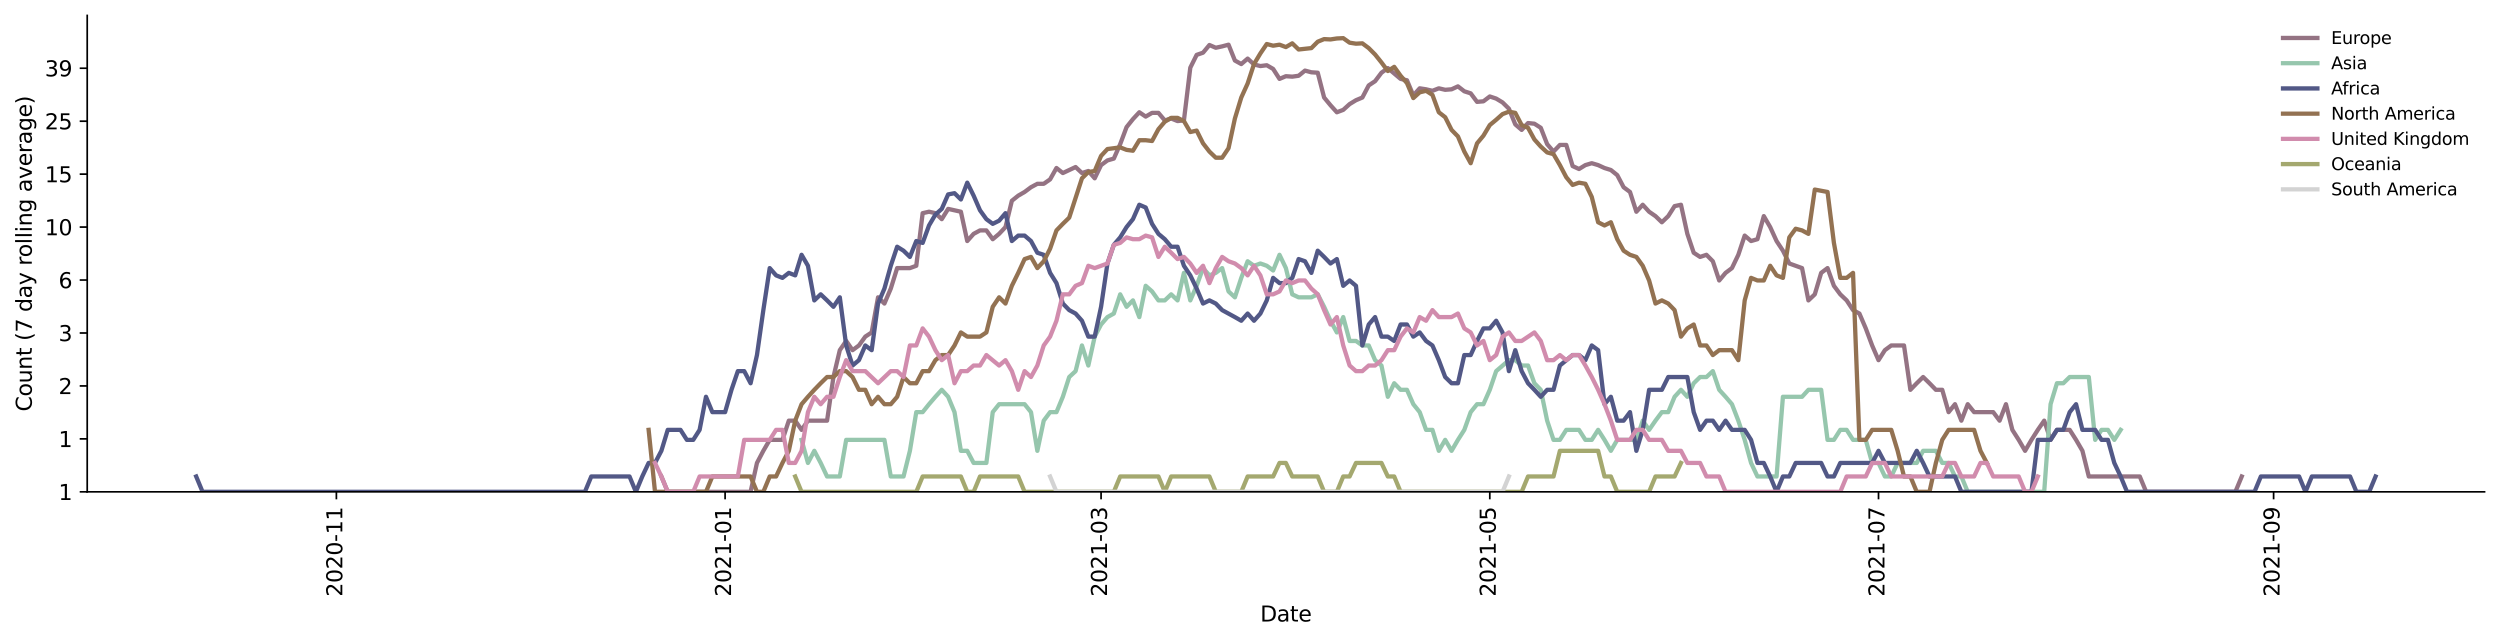 <?xml version="1.0" encoding="utf-8" standalone="no"?>
<!DOCTYPE svg PUBLIC "-//W3C//DTD SVG 1.1//EN"
  "http://www.w3.org/Graphics/SVG/1.1/DTD/svg11.dtd">
<svg height="298.621pt" version="1.1" viewBox="0 0 1163.803 298.621" width="1163.803pt" xmlns="http://www.w3.org/2000/svg" xmlns:xlink="http://www.w3.org/1999/xlink">
 <defs>
  <style type="text/css">*{stroke-linecap:butt;stroke-linejoin:round;}</style>
 </defs>
 <g id="figure_1">
  <g id="patch_1">
   <path d="M 0 298.621 
L 1163.803 298.621 
L 1163.803 0 
L 0 0 
z
" style="fill:#ffffff;"/>
  </g>
  <g id="axes_1">
   <g id="patch_2">
    <path d="M 40.603 228.96 
L 1156.603 228.96 
L 1156.603 7.2 
L 40.603 7.2 
z
" style="fill:#ffffff;"/>
   </g>
   <g id="matplotlib.axis_1">
    <g id="xtick_1">
     <g id="line2d_1">
      <defs>
       <path d="M 0 0 
L 0 3.5 
" id="mbc42103d19" style="stroke:#000000;stroke-width:0.8;"/>
      </defs>
      <g>
       <use style="stroke:#000000;stroke-width:0.8;" x="156.594" xlink:href="#mbc42103d19" y="228.96"/>
      </g>
     </g>
     <g id="text_1">
      <!-- 2020-11 -->
      <g transform="translate(159.353 277.743)rotate(-90)scale(0.1 -0.1)">
       <defs>
        <path d="M 1228 531 
L 3431 531 
L 3431 0 
L 469 0 
L 469 531 
Q 828 903 1448 1529 
Q 2069 2156 2228 2338 
Q 2531 2678 2651 2914 
Q 2772 3150 2772 3378 
Q 2772 3750 2511 3984 
Q 2250 4219 1831 4219 
Q 1534 4219 1204 4116 
Q 875 4013 500 3803 
L 500 4441 
Q 881 4594 1212 4672 
Q 1544 4750 1819 4750 
Q 2544 4750 2975 4387 
Q 3406 4025 3406 3419 
Q 3406 3131 3298 2873 
Q 3191 2616 2906 2266 
Q 2828 2175 2409 1742 
Q 1991 1309 1228 531 
z
" id="DejaVuSans-32" transform="scale(0.016)"/>
        <path d="M 2034 4250 
Q 1547 4250 1301 3770 
Q 1056 3291 1056 2328 
Q 1056 1369 1301 889 
Q 1547 409 2034 409 
Q 2525 409 2770 889 
Q 3016 1369 3016 2328 
Q 3016 3291 2770 3770 
Q 2525 4250 2034 4250 
z
M 2034 4750 
Q 2819 4750 3233 4129 
Q 3647 3509 3647 2328 
Q 3647 1150 3233 529 
Q 2819 -91 2034 -91 
Q 1250 -91 836 529 
Q 422 1150 422 2328 
Q 422 3509 836 4129 
Q 1250 4750 2034 4750 
z
" id="DejaVuSans-30" transform="scale(0.016)"/>
        <path d="M 313 2009 
L 1997 2009 
L 1997 1497 
L 313 1497 
L 313 2009 
z
" id="DejaVuSans-2d" transform="scale(0.016)"/>
        <path d="M 794 531 
L 1825 531 
L 1825 4091 
L 703 3866 
L 703 4441 
L 1819 4666 
L 2450 4666 
L 2450 531 
L 3481 531 
L 3481 0 
L 794 0 
L 794 531 
z
" id="DejaVuSans-31" transform="scale(0.016)"/>
       </defs>
       <use xlink:href="#DejaVuSans-32"/>
       <use x="63.623" xlink:href="#DejaVuSans-30"/>
       <use x="127.246" xlink:href="#DejaVuSans-32"/>
       <use x="190.869" xlink:href="#DejaVuSans-30"/>
       <use x="254.492" xlink:href="#DejaVuSans-2d"/>
       <use x="290.576" xlink:href="#DejaVuSans-31"/>
       <use x="354.199" xlink:href="#DejaVuSans-31"/>
      </g>
     </g>
    </g>
    <g id="xtick_2">
     <g id="line2d_2">
      <g>
       <use style="stroke:#000000;stroke-width:0.8;" x="337.55" xlink:href="#mbc42103d19" y="228.96"/>
      </g>
     </g>
     <g id="text_2">
      <!-- 2021-01 -->
      <g transform="translate(340.31 277.743)rotate(-90)scale(0.1 -0.1)">
       <use xlink:href="#DejaVuSans-32"/>
       <use x="63.623" xlink:href="#DejaVuSans-30"/>
       <use x="127.246" xlink:href="#DejaVuSans-32"/>
       <use x="190.869" xlink:href="#DejaVuSans-31"/>
       <use x="254.492" xlink:href="#DejaVuSans-2d"/>
       <use x="290.576" xlink:href="#DejaVuSans-30"/>
       <use x="354.199" xlink:href="#DejaVuSans-31"/>
      </g>
     </g>
    </g>
    <g id="xtick_3">
     <g id="line2d_3">
      <g>
       <use style="stroke:#000000;stroke-width:0.8;" x="512.574" xlink:href="#mbc42103d19" y="228.96"/>
      </g>
     </g>
     <g id="text_3">
      <!-- 2021-03 -->
      <g transform="translate(515.334 277.743)rotate(-90)scale(0.1 -0.1)">
       <defs>
        <path d="M 2597 2516 
Q 3050 2419 3304 2112 
Q 3559 1806 3559 1356 
Q 3559 666 3084 287 
Q 2609 -91 1734 -91 
Q 1441 -91 1130 -33 
Q 819 25 488 141 
L 488 750 
Q 750 597 1062 519 
Q 1375 441 1716 441 
Q 2309 441 2620 675 
Q 2931 909 2931 1356 
Q 2931 1769 2642 2001 
Q 2353 2234 1838 2234 
L 1294 2234 
L 1294 2753 
L 1863 2753 
Q 2328 2753 2575 2939 
Q 2822 3125 2822 3475 
Q 2822 3834 2567 4026 
Q 2313 4219 1838 4219 
Q 1578 4219 1281 4162 
Q 984 4106 628 3988 
L 628 4550 
Q 988 4650 1302 4700 
Q 1616 4750 1894 4750 
Q 2613 4750 3031 4423 
Q 3450 4097 3450 3541 
Q 3450 3153 3228 2886 
Q 3006 2619 2597 2516 
z
" id="DejaVuSans-33" transform="scale(0.016)"/>
       </defs>
       <use xlink:href="#DejaVuSans-32"/>
       <use x="63.623" xlink:href="#DejaVuSans-30"/>
       <use x="127.246" xlink:href="#DejaVuSans-32"/>
       <use x="190.869" xlink:href="#DejaVuSans-31"/>
       <use x="254.492" xlink:href="#DejaVuSans-2d"/>
       <use x="290.576" xlink:href="#DejaVuSans-30"/>
       <use x="354.199" xlink:href="#DejaVuSans-33"/>
      </g>
     </g>
    </g>
    <g id="xtick_4">
     <g id="line2d_4">
      <g>
       <use style="stroke:#000000;stroke-width:0.8;" x="693.531" xlink:href="#mbc42103d19" y="228.96"/>
      </g>
     </g>
     <g id="text_4">
      <!-- 2021-05 -->
      <g transform="translate(696.291 277.743)rotate(-90)scale(0.1 -0.1)">
       <defs>
        <path d="M 691 4666 
L 3169 4666 
L 3169 4134 
L 1269 4134 
L 1269 2991 
Q 1406 3038 1543 3061 
Q 1681 3084 1819 3084 
Q 2600 3084 3056 2656 
Q 3513 2228 3513 1497 
Q 3513 744 3044 326 
Q 2575 -91 1722 -91 
Q 1428 -91 1123 -41 
Q 819 9 494 109 
L 494 744 
Q 775 591 1075 516 
Q 1375 441 1709 441 
Q 2250 441 2565 725 
Q 2881 1009 2881 1497 
Q 2881 1984 2565 2268 
Q 2250 2553 1709 2553 
Q 1456 2553 1204 2497 
Q 953 2441 691 2322 
L 691 4666 
z
" id="DejaVuSans-35" transform="scale(0.016)"/>
       </defs>
       <use xlink:href="#DejaVuSans-32"/>
       <use x="63.623" xlink:href="#DejaVuSans-30"/>
       <use x="127.246" xlink:href="#DejaVuSans-32"/>
       <use x="190.869" xlink:href="#DejaVuSans-31"/>
       <use x="254.492" xlink:href="#DejaVuSans-2d"/>
       <use x="290.576" xlink:href="#DejaVuSans-30"/>
       <use x="354.199" xlink:href="#DejaVuSans-35"/>
      </g>
     </g>
    </g>
    <g id="xtick_5">
     <g id="line2d_5">
      <g>
       <use style="stroke:#000000;stroke-width:0.8;" x="874.488" xlink:href="#mbc42103d19" y="228.96"/>
      </g>
     </g>
     <g id="text_5">
      <!-- 2021-07 -->
      <g transform="translate(877.248 277.743)rotate(-90)scale(0.1 -0.1)">
       <defs>
        <path d="M 525 4666 
L 3525 4666 
L 3525 4397 
L 1831 0 
L 1172 0 
L 2766 4134 
L 525 4134 
L 525 4666 
z
" id="DejaVuSans-37" transform="scale(0.016)"/>
       </defs>
       <use xlink:href="#DejaVuSans-32"/>
       <use x="63.623" xlink:href="#DejaVuSans-30"/>
       <use x="127.246" xlink:href="#DejaVuSans-32"/>
       <use x="190.869" xlink:href="#DejaVuSans-31"/>
       <use x="254.492" xlink:href="#DejaVuSans-2d"/>
       <use x="290.576" xlink:href="#DejaVuSans-30"/>
       <use x="354.199" xlink:href="#DejaVuSans-37"/>
      </g>
     </g>
    </g>
    <g id="xtick_6">
     <g id="line2d_6">
      <g>
       <use style="stroke:#000000;stroke-width:0.8;" x="1058.412" xlink:href="#mbc42103d19" y="228.96"/>
      </g>
     </g>
     <g id="text_6">
      <!-- 2021-09 -->
      <g transform="translate(1061.171 277.743)rotate(-90)scale(0.1 -0.1)">
       <defs>
        <path d="M 703 97 
L 703 672 
Q 941 559 1184 500 
Q 1428 441 1663 441 
Q 2288 441 2617 861 
Q 2947 1281 2994 2138 
Q 2813 1869 2534 1725 
Q 2256 1581 1919 1581 
Q 1219 1581 811 2004 
Q 403 2428 403 3163 
Q 403 3881 828 4315 
Q 1253 4750 1959 4750 
Q 2769 4750 3195 4129 
Q 3622 3509 3622 2328 
Q 3622 1225 3098 567 
Q 2575 -91 1691 -91 
Q 1453 -91 1209 -44 
Q 966 3 703 97 
z
M 1959 2075 
Q 2384 2075 2632 2365 
Q 2881 2656 2881 3163 
Q 2881 3666 2632 3958 
Q 2384 4250 1959 4250 
Q 1534 4250 1286 3958 
Q 1038 3666 1038 3163 
Q 1038 2656 1286 2365 
Q 1534 2075 1959 2075 
z
" id="DejaVuSans-39" transform="scale(0.016)"/>
       </defs>
       <use xlink:href="#DejaVuSans-32"/>
       <use x="63.623" xlink:href="#DejaVuSans-30"/>
       <use x="127.246" xlink:href="#DejaVuSans-32"/>
       <use x="190.869" xlink:href="#DejaVuSans-31"/>
       <use x="254.492" xlink:href="#DejaVuSans-2d"/>
       <use x="290.576" xlink:href="#DejaVuSans-30"/>
       <use x="354.199" xlink:href="#DejaVuSans-39"/>
      </g>
     </g>
    </g>
    <g id="text_7">
     <!-- Date -->
     <g transform="translate(586.652 289.341)scale(0.1 -0.1)">
      <defs>
       <path d="M 1259 4147 
L 1259 519 
L 2022 519 
Q 2988 519 3436 956 
Q 3884 1394 3884 2338 
Q 3884 3275 3436 3711 
Q 2988 4147 2022 4147 
L 1259 4147 
z
M 628 4666 
L 1925 4666 
Q 3281 4666 3915 4102 
Q 4550 3538 4550 2338 
Q 4550 1131 3912 565 
Q 3275 0 1925 0 
L 628 0 
L 628 4666 
z
" id="DejaVuSans-44" transform="scale(0.016)"/>
       <path d="M 2194 1759 
Q 1497 1759 1228 1600 
Q 959 1441 959 1056 
Q 959 750 1161 570 
Q 1363 391 1709 391 
Q 2188 391 2477 730 
Q 2766 1069 2766 1631 
L 2766 1759 
L 2194 1759 
z
M 3341 1997 
L 3341 0 
L 2766 0 
L 2766 531 
Q 2569 213 2275 61 
Q 1981 -91 1556 -91 
Q 1019 -91 701 211 
Q 384 513 384 1019 
Q 384 1609 779 1909 
Q 1175 2209 1959 2209 
L 2766 2209 
L 2766 2266 
Q 2766 2663 2505 2880 
Q 2244 3097 1772 3097 
Q 1472 3097 1187 3025 
Q 903 2953 641 2809 
L 641 3341 
Q 956 3463 1253 3523 
Q 1550 3584 1831 3584 
Q 2591 3584 2966 3190 
Q 3341 2797 3341 1997 
z
" id="DejaVuSans-61" transform="scale(0.016)"/>
       <path d="M 1172 4494 
L 1172 3500 
L 2356 3500 
L 2356 3053 
L 1172 3053 
L 1172 1153 
Q 1172 725 1289 603 
Q 1406 481 1766 481 
L 2356 481 
L 2356 0 
L 1766 0 
Q 1100 0 847 248 
Q 594 497 594 1153 
L 594 3053 
L 172 3053 
L 172 3500 
L 594 3500 
L 594 4494 
L 1172 4494 
z
" id="DejaVuSans-74" transform="scale(0.016)"/>
       <path d="M 3597 1894 
L 3597 1613 
L 953 1613 
Q 991 1019 1311 708 
Q 1631 397 2203 397 
Q 2534 397 2845 478 
Q 3156 559 3463 722 
L 3463 178 
Q 3153 47 2828 -22 
Q 2503 -91 2169 -91 
Q 1331 -91 842 396 
Q 353 884 353 1716 
Q 353 2575 817 3079 
Q 1281 3584 2069 3584 
Q 2775 3584 3186 3129 
Q 3597 2675 3597 1894 
z
M 3022 2063 
Q 3016 2534 2758 2815 
Q 2500 3097 2075 3097 
Q 1594 3097 1305 2825 
Q 1016 2553 972 2059 
L 3022 2063 
z
" id="DejaVuSans-65" transform="scale(0.016)"/>
      </defs>
      <use xlink:href="#DejaVuSans-44"/>
      <use x="77.002" xlink:href="#DejaVuSans-61"/>
      <use x="138.281" xlink:href="#DejaVuSans-74"/>
      <use x="177.49" xlink:href="#DejaVuSans-65"/>
     </g>
    </g>
   </g>
   <g id="matplotlib.axis_2">
    <g id="ytick_1">
     <g id="line2d_7">
      <defs>
       <path d="M 0 0 
L -3.5 0 
" id="mac1cab6341" style="stroke:#000000;stroke-width:0.8;"/>
      </defs>
      <g>
       <use style="stroke:#000000;stroke-width:0.8;" x="40.603" xlink:href="#mac1cab6341" y="228.96"/>
      </g>
     </g>
     <g id="text_8">
      <!-- 1 -->
      <g transform="translate(27.241 232.759)scale(0.1 -0.1)">
       <use xlink:href="#DejaVuSans-31"/>
      </g>
     </g>
    </g>
    <g id="ytick_2">
     <g id="line2d_8">
      <g>
       <use style="stroke:#000000;stroke-width:0.8;" x="40.603" xlink:href="#mac1cab6341" y="204.31"/>
      </g>
     </g>
     <g id="text_9">
      <!-- 1 -->
      <g transform="translate(27.241 208.11)scale(0.1 -0.1)">
       <use xlink:href="#DejaVuSans-31"/>
      </g>
     </g>
    </g>
    <g id="ytick_3">
     <g id="line2d_9">
      <g>
       <use style="stroke:#000000;stroke-width:0.8;" x="40.603" xlink:href="#mac1cab6341" y="179.661"/>
      </g>
     </g>
     <g id="text_10">
      <!-- 2 -->
      <g transform="translate(27.241 183.46)scale(0.1 -0.1)">
       <use xlink:href="#DejaVuSans-32"/>
      </g>
     </g>
    </g>
    <g id="ytick_4">
     <g id="line2d_10">
      <g>
       <use style="stroke:#000000;stroke-width:0.8;" x="40.603" xlink:href="#mac1cab6341" y="155.011"/>
      </g>
     </g>
     <g id="text_11">
      <!-- 3 -->
      <g transform="translate(27.241 158.81)scale(0.1 -0.1)">
       <use xlink:href="#DejaVuSans-33"/>
      </g>
     </g>
    </g>
    <g id="ytick_5">
     <g id="line2d_11">
      <g>
       <use style="stroke:#000000;stroke-width:0.8;" x="40.603" xlink:href="#mac1cab6341" y="130.361"/>
      </g>
     </g>
     <g id="text_12">
      <!-- 6 -->
      <g transform="translate(27.241 134.16)scale(0.1 -0.1)">
       <defs>
        <path d="M 2113 2584 
Q 1688 2584 1439 2293 
Q 1191 2003 1191 1497 
Q 1191 994 1439 701 
Q 1688 409 2113 409 
Q 2538 409 2786 701 
Q 3034 994 3034 1497 
Q 3034 2003 2786 2293 
Q 2538 2584 2113 2584 
z
M 3366 4563 
L 3366 3988 
Q 3128 4100 2886 4159 
Q 2644 4219 2406 4219 
Q 1781 4219 1451 3797 
Q 1122 3375 1075 2522 
Q 1259 2794 1537 2939 
Q 1816 3084 2150 3084 
Q 2853 3084 3261 2657 
Q 3669 2231 3669 1497 
Q 3669 778 3244 343 
Q 2819 -91 2113 -91 
Q 1303 -91 875 529 
Q 447 1150 447 2328 
Q 447 3434 972 4092 
Q 1497 4750 2381 4750 
Q 2619 4750 2861 4703 
Q 3103 4656 3366 4563 
z
" id="DejaVuSans-36" transform="scale(0.016)"/>
       </defs>
       <use xlink:href="#DejaVuSans-36"/>
      </g>
     </g>
    </g>
    <g id="ytick_6">
     <g id="line2d_12">
      <g>
       <use style="stroke:#000000;stroke-width:0.8;" x="40.603" xlink:href="#mac1cab6341" y="105.711"/>
      </g>
     </g>
     <g id="text_13">
      <!-- 10 -->
      <g transform="translate(20.878 109.511)scale(0.1 -0.1)">
       <use xlink:href="#DejaVuSans-31"/>
       <use x="63.623" xlink:href="#DejaVuSans-30"/>
      </g>
     </g>
    </g>
    <g id="ytick_7">
     <g id="line2d_13">
      <g>
       <use style="stroke:#000000;stroke-width:0.8;" x="40.603" xlink:href="#mac1cab6341" y="81.062"/>
      </g>
     </g>
     <g id="text_14">
      <!-- 15 -->
      <g transform="translate(20.878 84.861)scale(0.1 -0.1)">
       <use xlink:href="#DejaVuSans-31"/>
       <use x="63.623" xlink:href="#DejaVuSans-35"/>
      </g>
     </g>
    </g>
    <g id="ytick_8">
     <g id="line2d_14">
      <g>
       <use style="stroke:#000000;stroke-width:0.8;" x="40.603" xlink:href="#mac1cab6341" y="56.412"/>
      </g>
     </g>
     <g id="text_15">
      <!-- 25 -->
      <g transform="translate(20.878 60.211)scale(0.1 -0.1)">
       <use xlink:href="#DejaVuSans-32"/>
       <use x="63.623" xlink:href="#DejaVuSans-35"/>
      </g>
     </g>
    </g>
    <g id="ytick_9">
     <g id="line2d_15">
      <g>
       <use style="stroke:#000000;stroke-width:0.8;" x="40.603" xlink:href="#mac1cab6341" y="31.762"/>
      </g>
     </g>
     <g id="text_16">
      <!-- 39 -->
      <g transform="translate(20.878 35.562)scale(0.1 -0.1)">
       <use xlink:href="#DejaVuSans-33"/>
       <use x="63.623" xlink:href="#DejaVuSans-39"/>
      </g>
     </g>
    </g>
    <g id="text_17">
     <!-- Count (7 day rolling average) -->
     <g transform="translate(14.798 191.548)rotate(-90)scale(0.1 -0.1)">
      <defs>
       <path d="M 4122 4306 
L 4122 3641 
Q 3803 3938 3442 4084 
Q 3081 4231 2675 4231 
Q 1875 4231 1450 3742 
Q 1025 3253 1025 2328 
Q 1025 1406 1450 917 
Q 1875 428 2675 428 
Q 3081 428 3442 575 
Q 3803 722 4122 1019 
L 4122 359 
Q 3791 134 3420 21 
Q 3050 -91 2638 -91 
Q 1578 -91 968 557 
Q 359 1206 359 2328 
Q 359 3453 968 4101 
Q 1578 4750 2638 4750 
Q 3056 4750 3426 4639 
Q 3797 4528 4122 4306 
z
" id="DejaVuSans-43" transform="scale(0.016)"/>
       <path d="M 1959 3097 
Q 1497 3097 1228 2736 
Q 959 2375 959 1747 
Q 959 1119 1226 758 
Q 1494 397 1959 397 
Q 2419 397 2687 759 
Q 2956 1122 2956 1747 
Q 2956 2369 2687 2733 
Q 2419 3097 1959 3097 
z
M 1959 3584 
Q 2709 3584 3137 3096 
Q 3566 2609 3566 1747 
Q 3566 888 3137 398 
Q 2709 -91 1959 -91 
Q 1206 -91 779 398 
Q 353 888 353 1747 
Q 353 2609 779 3096 
Q 1206 3584 1959 3584 
z
" id="DejaVuSans-6f" transform="scale(0.016)"/>
       <path d="M 544 1381 
L 544 3500 
L 1119 3500 
L 1119 1403 
Q 1119 906 1312 657 
Q 1506 409 1894 409 
Q 2359 409 2629 706 
Q 2900 1003 2900 1516 
L 2900 3500 
L 3475 3500 
L 3475 0 
L 2900 0 
L 2900 538 
Q 2691 219 2414 64 
Q 2138 -91 1772 -91 
Q 1169 -91 856 284 
Q 544 659 544 1381 
z
M 1991 3584 
L 1991 3584 
z
" id="DejaVuSans-75" transform="scale(0.016)"/>
       <path d="M 3513 2113 
L 3513 0 
L 2938 0 
L 2938 2094 
Q 2938 2591 2744 2837 
Q 2550 3084 2163 3084 
Q 1697 3084 1428 2787 
Q 1159 2491 1159 1978 
L 1159 0 
L 581 0 
L 581 3500 
L 1159 3500 
L 1159 2956 
Q 1366 3272 1645 3428 
Q 1925 3584 2291 3584 
Q 2894 3584 3203 3211 
Q 3513 2838 3513 2113 
z
" id="DejaVuSans-6e" transform="scale(0.016)"/>
       <path id="DejaVuSans-20" transform="scale(0.016)"/>
       <path d="M 1984 4856 
Q 1566 4138 1362 3434 
Q 1159 2731 1159 2009 
Q 1159 1288 1364 580 
Q 1569 -128 1984 -844 
L 1484 -844 
Q 1016 -109 783 600 
Q 550 1309 550 2009 
Q 550 2706 781 3412 
Q 1013 4119 1484 4856 
L 1984 4856 
z
" id="DejaVuSans-28" transform="scale(0.016)"/>
       <path d="M 2906 2969 
L 2906 4863 
L 3481 4863 
L 3481 0 
L 2906 0 
L 2906 525 
Q 2725 213 2448 61 
Q 2172 -91 1784 -91 
Q 1150 -91 751 415 
Q 353 922 353 1747 
Q 353 2572 751 3078 
Q 1150 3584 1784 3584 
Q 2172 3584 2448 3432 
Q 2725 3281 2906 2969 
z
M 947 1747 
Q 947 1113 1208 752 
Q 1469 391 1925 391 
Q 2381 391 2643 752 
Q 2906 1113 2906 1747 
Q 2906 2381 2643 2742 
Q 2381 3103 1925 3103 
Q 1469 3103 1208 2742 
Q 947 2381 947 1747 
z
" id="DejaVuSans-64" transform="scale(0.016)"/>
       <path d="M 2059 -325 
Q 1816 -950 1584 -1140 
Q 1353 -1331 966 -1331 
L 506 -1331 
L 506 -850 
L 844 -850 
Q 1081 -850 1212 -737 
Q 1344 -625 1503 -206 
L 1606 56 
L 191 3500 
L 800 3500 
L 1894 763 
L 2988 3500 
L 3597 3500 
L 2059 -325 
z
" id="DejaVuSans-79" transform="scale(0.016)"/>
       <path d="M 2631 2963 
Q 2534 3019 2420 3045 
Q 2306 3072 2169 3072 
Q 1681 3072 1420 2755 
Q 1159 2438 1159 1844 
L 1159 0 
L 581 0 
L 581 3500 
L 1159 3500 
L 1159 2956 
Q 1341 3275 1631 3429 
Q 1922 3584 2338 3584 
Q 2397 3584 2469 3576 
Q 2541 3569 2628 3553 
L 2631 2963 
z
" id="DejaVuSans-72" transform="scale(0.016)"/>
       <path d="M 603 4863 
L 1178 4863 
L 1178 0 
L 603 0 
L 603 4863 
z
" id="DejaVuSans-6c" transform="scale(0.016)"/>
       <path d="M 603 3500 
L 1178 3500 
L 1178 0 
L 603 0 
L 603 3500 
z
M 603 4863 
L 1178 4863 
L 1178 4134 
L 603 4134 
L 603 4863 
z
" id="DejaVuSans-69" transform="scale(0.016)"/>
       <path d="M 2906 1791 
Q 2906 2416 2648 2759 
Q 2391 3103 1925 3103 
Q 1463 3103 1205 2759 
Q 947 2416 947 1791 
Q 947 1169 1205 825 
Q 1463 481 1925 481 
Q 2391 481 2648 825 
Q 2906 1169 2906 1791 
z
M 3481 434 
Q 3481 -459 3084 -895 
Q 2688 -1331 1869 -1331 
Q 1566 -1331 1297 -1286 
Q 1028 -1241 775 -1147 
L 775 -588 
Q 1028 -725 1275 -790 
Q 1522 -856 1778 -856 
Q 2344 -856 2625 -561 
Q 2906 -266 2906 331 
L 2906 616 
Q 2728 306 2450 153 
Q 2172 0 1784 0 
Q 1141 0 747 490 
Q 353 981 353 1791 
Q 353 2603 747 3093 
Q 1141 3584 1784 3584 
Q 2172 3584 2450 3431 
Q 2728 3278 2906 2969 
L 2906 3500 
L 3481 3500 
L 3481 434 
z
" id="DejaVuSans-67" transform="scale(0.016)"/>
       <path d="M 191 3500 
L 800 3500 
L 1894 563 
L 2988 3500 
L 3597 3500 
L 2284 0 
L 1503 0 
L 191 3500 
z
" id="DejaVuSans-76" transform="scale(0.016)"/>
       <path d="M 513 4856 
L 1013 4856 
Q 1481 4119 1714 3412 
Q 1947 2706 1947 2009 
Q 1947 1309 1714 600 
Q 1481 -109 1013 -844 
L 513 -844 
Q 928 -128 1133 580 
Q 1338 1288 1338 2009 
Q 1338 2731 1133 3434 
Q 928 4138 513 4856 
z
" id="DejaVuSans-29" transform="scale(0.016)"/>
      </defs>
      <use xlink:href="#DejaVuSans-43"/>
      <use x="69.824" xlink:href="#DejaVuSans-6f"/>
      <use x="131.006" xlink:href="#DejaVuSans-75"/>
      <use x="194.385" xlink:href="#DejaVuSans-6e"/>
      <use x="257.764" xlink:href="#DejaVuSans-74"/>
      <use x="296.973" xlink:href="#DejaVuSans-20"/>
      <use x="328.76" xlink:href="#DejaVuSans-28"/>
      <use x="367.773" xlink:href="#DejaVuSans-37"/>
      <use x="431.396" xlink:href="#DejaVuSans-20"/>
      <use x="463.184" xlink:href="#DejaVuSans-64"/>
      <use x="526.66" xlink:href="#DejaVuSans-61"/>
      <use x="587.939" xlink:href="#DejaVuSans-79"/>
      <use x="647.119" xlink:href="#DejaVuSans-20"/>
      <use x="678.906" xlink:href="#DejaVuSans-72"/>
      <use x="717.77" xlink:href="#DejaVuSans-6f"/>
      <use x="778.951" xlink:href="#DejaVuSans-6c"/>
      <use x="806.734" xlink:href="#DejaVuSans-6c"/>
      <use x="834.518" xlink:href="#DejaVuSans-69"/>
      <use x="862.301" xlink:href="#DejaVuSans-6e"/>
      <use x="925.68" xlink:href="#DejaVuSans-67"/>
      <use x="989.156" xlink:href="#DejaVuSans-20"/>
      <use x="1020.943" xlink:href="#DejaVuSans-61"/>
      <use x="1082.223" xlink:href="#DejaVuSans-76"/>
      <use x="1141.402" xlink:href="#DejaVuSans-65"/>
      <use x="1202.926" xlink:href="#DejaVuSans-72"/>
      <use x="1244.039" xlink:href="#DejaVuSans-61"/>
      <use x="1305.318" xlink:href="#DejaVuSans-67"/>
      <use x="1368.795" xlink:href="#DejaVuSans-65"/>
      <use x="1430.318" xlink:href="#DejaVuSans-29"/>
     </g>
    </g>
   </g>
   <g id="line2d_16">
    <path clip-path="url(#p58c8ed8fb4)" d="M 307.885 221.813 
L 310.852 228.96 
L 349.417 228.96 
L 352.383 215.508 
L 355.35 209.869 
L 358.316 204.767 
L 364.249 204.767 
L 367.216 195.825 
L 370.182 195.825 
L 373.149 200.11 
L 376.115 195.825 
L 385.015 195.825 
L 387.981 175.513 
L 390.948 163.008 
L 393.914 158.724 
L 396.881 163.008 
L 399.847 160.823 
L 402.814 156.704 
L 405.78 154.757 
L 408.747 138.411 
L 411.713 141.305 
L 414.68 134.344 
L 417.646 124.803 
L 423.579 124.803 
L 426.546 123.722 
L 429.512 99.237 
L 432.479 98.564 
L 435.445 99.237 
L 438.412 102.019 
L 441.378 97.242 
L 447.311 98.564 
L 450.278 112.207 
L 453.244 108.861 
L 456.211 107.263 
L 459.177 107.263 
L 462.144 111.351 
L 465.11 108.861 
L 468.077 105.711 
L 471.043 93.462 
L 474.01 91.083 
L 476.976 89.366 
L 479.943 87.158 
L 482.909 85.56 
L 485.876 85.56 
L 488.842 83.501 
L 491.809 78.216 
L 494.775 80.554 
L 500.708 77.761 
L 503.675 80.554 
L 506.641 79.607 
L 509.608 82.999 
L 512.574 76.861 
L 515.541 74.676 
L 518.507 73.826 
L 521.474 67.102 
L 524.44 59.171 
L 527.407 55.456 
L 530.373 52.264 
L 533.34 54.273 
L 536.306 52.547 
L 539.273 52.547 
L 542.239 56.058 
L 545.206 55.158 
L 548.173 56.361 
L 551.139 56.058 
L 554.106 31.508 
L 557.072 25.545 
L 560.039 24.529 
L 563.005 20.959 
L 565.972 22.23 
L 568.938 21.59 
L 571.905 20.802 
L 574.871 28.174 
L 577.838 29.815 
L 580.804 27.283 
L 583.771 30.001 
L 586.737 30.749 
L 589.704 30.374 
L 592.67 32.085 
L 595.637 36.725 
L 598.603 35.475 
L 601.57 35.681 
L 604.536 35.27 
L 607.503 32.864 
L 610.469 33.654 
L 613.436 33.853 
L 616.402 45.399 
L 619.369 48.986 
L 622.335 52.264 
L 625.302 51.149 
L 628.268 48.459 
L 631.235 46.653 
L 634.201 45.399 
L 637.168 39.76 
L 640.134 37.789 
L 643.101 33.853 
L 646.067 31.7 
L 652 36.725 
L 654.967 37.361 
L 657.933 44.417 
L 660.9 41.115 
L 663.866 41.574 
L 666.833 42.271 
L 669.799 41.115 
L 672.766 41.805 
L 675.732 41.574 
L 678.699 40.207 
L 681.665 42.505 
L 684.632 43.452 
L 687.598 47.419 
L 690.565 47.162 
L 693.531 44.906 
L 696.498 45.897 
L 699.464 47.677 
L 702.431 50.6 
L 705.397 57.904 
L 708.364 60.468 
L 711.33 57.281 
L 714.297 57.591 
L 717.263 59.492 
L 720.23 67.102 
L 723.196 70.557 
L 726.163 67.475 
L 729.129 67.475 
L 732.096 77.309 
L 735.062 78.676 
L 738.029 76.861 
L 740.995 75.976 
L 743.962 76.861 
L 746.928 78.216 
L 749.895 79.139 
L 752.861 81.518 
L 755.828 87.158 
L 758.795 89.366 
L 761.761 98.564 
L 764.728 95.319 
L 767.694 98.564 
L 770.661 100.61 
L 773.627 103.465 
L 776.594 100.61 
L 779.56 95.952 
L 782.527 95.319 
L 785.493 108.861 
L 788.46 117.655 
L 791.426 119.602 
L 794.393 118.62 
L 797.359 121.622 
L 800.326 130.564 
L 803.292 127.033 
L 806.259 124.803 
L 809.225 118.62 
L 812.192 109.678 
L 815.158 112.207 
L 818.125 111.351 
L 821.091 100.61 
L 824.058 105.711 
L 827.024 112.207 
L 829.991 116.708 
L 832.957 122.662 
L 838.89 124.803 
L 841.857 139.839 
L 844.823 137.021 
L 847.79 127.033 
L 850.756 124.803 
L 853.723 133.054 
L 856.689 137.021 
L 859.656 139.839 
L 862.622 144.365 
L 865.589 145.962 
L 868.555 152.879 
L 871.522 160.823 
L 874.488 167.665 
L 877.455 163.008 
L 880.421 160.823 
L 886.354 160.823 
L 889.321 181.466 
L 892.287 178.407 
L 895.254 175.513 
L 898.22 178.407 
L 901.187 181.466 
L 904.153 181.466 
L 907.12 191.858 
L 910.086 188.166 
L 913.053 195.825 
L 916.019 188.166 
L 918.986 191.858 
L 927.885 191.858 
L 930.852 195.825 
L 933.818 188.166 
L 936.785 200.11 
L 939.751 204.767 
L 942.718 209.869 
L 945.684 204.767 
L 948.651 200.11 
L 951.617 195.825 
L 954.584 204.767 
L 957.55 200.11 
L 963.484 200.11 
L 966.45 204.767 
L 969.417 209.869 
L 972.383 221.813 
L 996.115 221.813 
L 999.082 228.96 
L 1040.613 228.96 
L 1043.579 221.813 
L 1043.579 221.813 
" style="fill:none;stroke:#947383;stroke-linecap:square;stroke-width:2;"/>
   </g>
   <g id="line2d_17">
    <path clip-path="url(#p58c8ed8fb4)" d="M 373.149 204.767 
L 376.115 215.508 
L 379.082 209.869 
L 382.048 215.508 
L 385.015 221.813 
L 390.948 221.813 
L 393.914 204.767 
L 411.713 204.767 
L 414.68 221.813 
L 420.613 221.813 
L 423.579 209.869 
L 426.546 191.858 
L 429.512 191.858 
L 432.479 188.166 
L 435.445 184.711 
L 438.412 181.466 
L 441.378 184.711 
L 444.345 191.858 
L 447.311 209.869 
L 450.278 209.869 
L 453.244 215.508 
L 459.177 215.508 
L 462.144 191.858 
L 465.11 188.166 
L 476.976 188.166 
L 479.943 191.858 
L 482.909 209.869 
L 485.876 195.825 
L 488.842 191.858 
L 491.809 191.858 
L 494.775 184.711 
L 497.742 175.513 
L 500.708 172.767 
L 503.675 160.823 
L 506.641 170.156 
L 509.608 156.704 
L 512.574 151.064 
L 515.541 147.61 
L 518.507 145.962 
L 521.474 137.021 
L 524.44 142.813 
L 527.407 139.839 
L 530.373 147.61 
L 533.34 133.054 
L 536.306 135.666 
L 539.273 139.839 
L 542.239 139.839 
L 545.206 137.021 
L 548.173 139.839 
L 551.139 127.033 
L 554.106 139.839 
L 557.072 133.054 
L 560.039 124.803 
L 563.005 128.185 
L 565.972 127.033 
L 568.938 124.803 
L 571.905 135.666 
L 574.871 138.411 
L 577.838 129.361 
L 580.804 121.622 
L 583.771 123.722 
L 586.737 122.662 
L 589.704 123.722 
L 592.67 125.907 
L 595.637 118.62 
L 598.603 124.803 
L 601.57 137.021 
L 604.536 138.411 
L 610.469 138.411 
L 613.436 137.021 
L 616.402 142.813 
L 619.369 149.309 
L 622.335 154.757 
L 625.302 147.61 
L 628.268 158.724 
L 631.235 158.724 
L 634.201 160.823 
L 637.168 160.823 
L 640.134 167.665 
L 643.101 170.156 
L 646.067 184.711 
L 649.034 178.407 
L 652 181.466 
L 654.967 181.466 
L 657.933 188.166 
L 660.9 191.858 
L 663.866 200.11 
L 666.833 200.11 
L 669.799 209.869 
L 672.766 204.767 
L 675.732 209.869 
L 678.699 204.767 
L 681.665 200.11 
L 684.632 191.858 
L 687.598 188.166 
L 690.565 188.166 
L 693.531 181.466 
L 696.498 172.767 
L 702.431 167.665 
L 705.397 167.665 
L 708.364 170.156 
L 711.33 170.156 
L 714.297 178.407 
L 717.263 181.466 
L 720.23 195.825 
L 723.196 204.767 
L 726.163 204.767 
L 729.129 200.11 
L 735.062 200.11 
L 738.029 204.767 
L 740.995 204.767 
L 743.962 200.11 
L 746.928 204.767 
L 749.895 209.869 
L 752.861 204.767 
L 761.761 204.767 
L 764.728 195.825 
L 767.694 200.11 
L 770.661 195.825 
L 773.627 191.858 
L 776.594 191.858 
L 779.56 184.711 
L 782.527 181.466 
L 785.493 184.711 
L 788.46 178.407 
L 791.426 175.513 
L 794.393 175.513 
L 797.359 172.767 
L 800.326 181.466 
L 803.292 184.711 
L 806.259 188.166 
L 809.225 195.825 
L 812.192 204.767 
L 815.158 215.508 
L 818.125 221.813 
L 827.024 221.813 
L 829.991 184.711 
L 838.89 184.711 
L 841.857 181.466 
L 847.79 181.466 
L 850.756 204.767 
L 853.723 204.767 
L 856.689 200.11 
L 859.656 200.11 
L 862.622 204.767 
L 868.555 204.767 
L 871.522 215.508 
L 874.488 215.508 
L 877.455 221.813 
L 880.421 221.813 
L 883.388 215.508 
L 892.287 215.508 
L 895.254 209.869 
L 901.187 209.869 
L 904.153 215.508 
L 907.12 215.508 
L 910.086 221.813 
L 913.053 221.813 
L 916.019 228.96 
L 951.617 228.96 
L 954.584 188.166 
L 957.55 178.407 
L 960.517 178.407 
L 963.484 175.513 
L 972.383 175.513 
L 975.35 204.767 
L 978.316 200.11 
L 981.283 200.11 
L 984.249 204.767 
L 987.216 200.11 
L 987.216 200.11 
" style="fill:none;stroke:#96c6ad;stroke-linecap:square;stroke-width:2;"/>
   </g>
   <g id="line2d_18">
    <path clip-path="url(#p58c8ed8fb4)" d="M 91.33 221.813 
L 94.297 228.96 
L 272.287 228.96 
L 275.254 221.813 
L 293.053 221.813 
L 296.019 228.96 
L 298.986 221.813 
L 301.952 215.508 
L 304.919 215.508 
L 307.885 209.869 
L 310.852 200.11 
L 316.785 200.11 
L 319.751 204.767 
L 322.718 204.767 
L 325.684 200.11 
L 328.651 184.711 
L 331.617 191.858 
L 337.55 191.858 
L 340.517 181.466 
L 343.484 172.767 
L 346.45 172.767 
L 349.417 178.407 
L 352.383 165.286 
L 355.35 144.365 
L 358.316 124.803 
L 361.283 128.185 
L 364.249 129.361 
L 367.216 127.033 
L 370.182 128.185 
L 373.149 118.62 
L 376.115 123.722 
L 379.082 139.839 
L 382.048 137.021 
L 385.015 139.839 
L 387.981 142.813 
L 390.948 138.411 
L 393.914 160.823 
L 396.881 170.156 
L 399.847 167.665 
L 402.814 160.823 
L 405.78 163.008 
L 408.747 141.305 
L 411.713 134.344 
L 414.68 123.722 
L 417.646 114.862 
L 420.613 116.708 
L 423.579 119.602 
L 426.546 112.207 
L 429.512 113.078 
L 432.479 104.952 
L 435.445 99.919 
L 438.412 97.242 
L 441.378 90.504 
L 444.345 89.932 
L 447.311 92.858 
L 450.278 85.038 
L 453.244 91.083 
L 456.211 97.899 
L 459.177 102.019 
L 462.144 104.204 
L 465.11 102.737 
L 468.077 99.237 
L 471.043 112.207 
L 474.01 109.678 
L 476.976 109.678 
L 479.943 112.207 
L 482.909 117.655 
L 485.876 118.62 
L 488.842 127.033 
L 491.809 131.794 
L 494.775 141.305 
L 497.742 144.365 
L 500.708 145.962 
L 503.675 149.309 
L 506.641 156.704 
L 509.608 156.704 
L 512.574 142.813 
L 515.541 122.662 
L 518.507 113.963 
L 521.474 110.508 
L 524.44 105.711 
L 527.407 102.019 
L 530.373 95.319 
L 533.34 96.594 
L 536.306 104.204 
L 539.273 108.861 
L 542.239 111.351 
L 545.206 114.862 
L 548.173 114.862 
L 551.139 123.722 
L 554.106 128.185 
L 557.072 134.344 
L 560.039 141.305 
L 563.005 139.839 
L 565.972 141.305 
L 568.938 144.365 
L 574.871 147.61 
L 577.838 149.309 
L 580.804 145.962 
L 583.771 149.309 
L 586.737 145.962 
L 589.704 139.839 
L 592.67 129.361 
L 595.637 131.794 
L 598.603 131.794 
L 601.57 129.361 
L 604.536 120.603 
L 607.503 121.622 
L 610.469 127.033 
L 613.436 116.708 
L 616.402 119.602 
L 619.369 122.662 
L 622.335 120.603 
L 625.302 133.054 
L 628.268 130.564 
L 631.235 133.054 
L 634.201 160.823 
L 637.168 151.064 
L 640.134 147.61 
L 643.101 156.704 
L 646.067 156.704 
L 649.034 158.724 
L 652 151.064 
L 654.967 151.064 
L 657.933 156.704 
L 660.9 154.757 
L 663.866 158.724 
L 666.833 160.823 
L 669.799 167.665 
L 672.766 175.513 
L 675.732 178.407 
L 678.699 178.407 
L 681.665 165.286 
L 684.632 165.286 
L 687.598 158.724 
L 690.565 152.879 
L 693.531 152.879 
L 696.498 149.309 
L 699.464 154.757 
L 702.431 172.767 
L 705.397 163.008 
L 708.364 172.767 
L 711.33 178.407 
L 714.297 181.466 
L 717.263 184.711 
L 720.23 181.466 
L 723.196 181.466 
L 726.163 170.156 
L 732.096 165.286 
L 735.062 165.286 
L 738.029 167.665 
L 740.995 160.823 
L 743.962 163.008 
L 746.928 188.166 
L 749.895 184.711 
L 752.861 195.825 
L 755.828 195.825 
L 758.795 191.858 
L 761.761 209.869 
L 764.728 200.11 
L 767.694 181.466 
L 773.627 181.466 
L 776.594 175.513 
L 785.493 175.513 
L 788.46 191.858 
L 791.426 200.11 
L 794.393 195.825 
L 797.359 195.825 
L 800.326 200.11 
L 803.292 195.825 
L 806.259 200.11 
L 812.192 200.11 
L 815.158 204.767 
L 818.125 215.508 
L 821.091 215.508 
L 824.058 221.813 
L 827.024 228.96 
L 829.991 221.813 
L 832.957 221.813 
L 835.924 215.508 
L 847.79 215.508 
L 850.756 221.813 
L 853.723 221.813 
L 856.689 215.508 
L 871.522 215.508 
L 874.488 209.869 
L 877.455 215.508 
L 889.321 215.508 
L 892.287 209.869 
L 895.254 215.508 
L 898.22 221.813 
L 910.086 221.813 
L 913.053 228.96 
L 945.684 228.96 
L 948.651 204.767 
L 954.584 204.767 
L 957.55 200.11 
L 960.517 200.11 
L 963.484 191.858 
L 966.45 188.166 
L 969.417 200.11 
L 975.35 200.11 
L 978.316 204.767 
L 981.283 204.767 
L 984.249 215.508 
L 987.216 221.813 
L 990.182 228.96 
L 1049.512 228.96 
L 1052.479 221.813 
L 1070.278 221.813 
L 1073.244 228.96 
L 1076.211 221.813 
L 1094.01 221.813 
L 1096.976 228.96 
L 1102.909 228.96 
L 1105.876 221.813 
L 1105.876 221.813 
" style="fill:none;stroke:#525886;stroke-linecap:square;stroke-width:2;"/>
   </g>
   <g id="line2d_19">
    <path clip-path="url(#p58c8ed8fb4)" d="M 301.952 200.11 
L 304.919 228.96 
L 328.651 228.96 
L 331.617 221.813 
L 349.417 221.813 
L 352.383 228.96 
L 355.35 228.96 
L 358.316 221.813 
L 361.283 221.813 
L 364.249 215.508 
L 367.216 209.869 
L 370.182 195.825 
L 373.149 188.166 
L 376.115 184.711 
L 379.082 181.466 
L 382.048 178.407 
L 385.015 175.513 
L 387.981 175.513 
L 390.948 172.767 
L 393.914 172.767 
L 396.881 175.513 
L 399.847 181.466 
L 402.814 181.466 
L 405.78 188.166 
L 408.747 184.711 
L 411.713 188.166 
L 414.68 188.166 
L 417.646 184.711 
L 420.613 175.513 
L 423.579 178.407 
L 426.546 178.407 
L 429.512 172.767 
L 432.479 172.767 
L 435.445 167.665 
L 438.412 165.286 
L 441.378 165.286 
L 444.345 160.823 
L 447.311 154.757 
L 450.278 156.704 
L 456.211 156.704 
L 459.177 154.757 
L 462.144 142.813 
L 465.11 138.411 
L 468.077 141.305 
L 471.043 133.054 
L 474.01 127.033 
L 476.976 120.603 
L 479.943 119.602 
L 482.909 124.803 
L 485.876 121.622 
L 488.842 115.777 
L 491.809 107.263 
L 494.775 104.204 
L 497.742 101.31 
L 503.675 82.999 
L 506.641 80.078 
L 509.608 79.607 
L 512.574 72.577 
L 515.541 69.38 
L 521.474 68.61 
L 524.44 69.769 
L 527.407 70.162 
L 530.373 65.275 
L 533.34 65.275 
L 536.306 65.636 
L 539.273 60.141 
L 542.239 56.666 
L 545.206 54.862 
L 548.173 54.862 
L 551.139 56.361 
L 554.106 61.463 
L 557.072 60.798 
L 560.039 66.732 
L 563.005 70.557 
L 565.972 73.407 
L 568.938 73.407 
L 571.905 68.994 
L 574.871 55.158 
L 577.838 45.399 
L 580.804 38.875 
L 583.771 29.815 
L 586.737 24.865 
L 589.704 20.49 
L 592.67 21.274 
L 595.637 20.802 
L 598.603 21.909 
L 601.57 20.18 
L 604.536 23.039 
L 610.469 22.391 
L 613.436 19.412 
L 616.402 18.205 
L 619.369 18.355 
L 622.335 17.908 
L 625.302 17.76 
L 628.268 19.871 
L 631.235 20.335 
L 634.201 20.18 
L 637.168 22.391 
L 640.134 25.374 
L 643.101 29.079 
L 646.067 33.06 
L 649.034 31.127 
L 652 35.27 
L 654.967 38.656 
L 657.933 45.647 
L 660.9 42.977 
L 663.866 42.271 
L 666.833 44.174 
L 669.799 52.264 
L 672.766 54.567 
L 675.732 60.468 
L 678.699 63.508 
L 681.665 70.557 
L 684.632 75.976 
L 687.598 66.732 
L 690.565 63.162 
L 693.531 58.218 
L 696.498 55.756 
L 699.464 53.116 
L 702.431 51.983 
L 705.397 52.547 
L 708.364 58.218 
L 711.33 59.492 
L 714.297 64.917 
L 717.263 68.229 
L 720.23 70.955 
L 723.196 71.759 
L 726.163 76.861 
L 729.129 82.501 
L 732.096 86.087 
L 735.062 85.038 
L 738.029 85.56 
L 740.995 91.668 
L 743.962 103.465 
L 746.928 104.952 
L 749.895 103.465 
L 752.861 111.351 
L 755.828 116.708 
L 758.795 118.62 
L 761.761 119.602 
L 764.728 123.722 
L 767.694 130.564 
L 770.661 141.305 
L 773.627 139.839 
L 776.594 141.305 
L 779.56 144.365 
L 782.527 156.704 
L 785.493 152.879 
L 788.46 151.064 
L 791.426 160.823 
L 794.393 160.823 
L 797.359 165.286 
L 800.326 163.008 
L 806.259 163.008 
L 809.225 167.665 
L 812.192 139.839 
L 815.158 129.361 
L 818.125 130.564 
L 821.091 130.564 
L 824.058 123.722 
L 827.024 128.185 
L 829.991 129.361 
L 832.957 110.508 
L 835.924 106.482 
L 838.89 107.263 
L 841.857 108.861 
L 844.823 88.25 
L 850.756 89.366 
L 853.723 113.078 
L 856.689 129.361 
L 859.656 129.361 
L 862.622 127.033 
L 865.589 204.767 
L 868.555 204.767 
L 871.522 200.11 
L 880.421 200.11 
L 883.388 209.869 
L 886.354 221.813 
L 889.321 221.813 
L 892.287 228.96 
L 898.22 228.96 
L 901.187 215.508 
L 904.153 204.767 
L 907.12 200.11 
L 918.986 200.11 
L 921.952 209.869 
L 924.919 215.508 
L 924.919 215.508 
" style="fill:none;stroke:#937252;stroke-linecap:square;stroke-width:2;"/>
   </g>
   <g id="line2d_20">
    <path clip-path="url(#p58c8ed8fb4)" d="M 304.919 215.508 
L 307.885 221.813 
L 310.852 228.96 
L 322.718 228.96 
L 325.684 221.813 
L 343.484 221.813 
L 346.45 204.767 
L 358.316 204.767 
L 361.283 200.11 
L 364.249 200.11 
L 367.216 215.508 
L 370.182 215.508 
L 373.149 209.869 
L 376.115 191.858 
L 379.082 184.711 
L 382.048 188.166 
L 385.015 184.711 
L 387.981 184.711 
L 390.948 175.513 
L 393.914 167.665 
L 396.881 172.767 
L 402.814 172.767 
L 408.747 178.407 
L 414.68 172.767 
L 417.646 172.767 
L 420.613 175.513 
L 423.579 160.823 
L 426.546 160.823 
L 429.512 152.879 
L 432.479 156.704 
L 435.445 163.008 
L 438.412 167.665 
L 441.378 165.286 
L 444.345 178.407 
L 447.311 172.767 
L 450.278 172.767 
L 453.244 170.156 
L 456.211 170.156 
L 459.177 165.286 
L 465.11 170.156 
L 468.077 167.665 
L 471.043 172.767 
L 474.01 181.466 
L 476.976 172.767 
L 479.943 175.513 
L 482.909 170.156 
L 485.876 160.823 
L 488.842 156.704 
L 491.809 149.309 
L 494.775 137.021 
L 497.742 137.021 
L 500.708 133.054 
L 503.675 131.794 
L 506.641 123.722 
L 509.608 124.803 
L 515.541 122.662 
L 518.507 113.963 
L 521.474 113.078 
L 524.44 110.508 
L 527.407 111.351 
L 530.373 111.351 
L 533.34 109.678 
L 536.306 110.508 
L 539.273 119.602 
L 542.239 114.862 
L 545.206 117.655 
L 548.173 120.603 
L 551.139 119.602 
L 554.106 122.662 
L 557.072 127.033 
L 560.039 123.722 
L 563.005 131.794 
L 565.972 124.803 
L 568.938 119.602 
L 571.905 121.622 
L 574.871 122.662 
L 577.838 124.803 
L 580.804 128.185 
L 583.771 123.722 
L 586.737 128.185 
L 589.704 137.021 
L 592.67 137.021 
L 595.637 135.666 
L 598.603 130.564 
L 601.57 131.794 
L 604.536 130.564 
L 607.503 130.564 
L 610.469 134.344 
L 613.436 137.021 
L 616.402 144.365 
L 619.369 151.064 
L 622.335 147.61 
L 625.302 160.823 
L 628.268 170.156 
L 631.235 172.767 
L 634.201 172.767 
L 637.168 170.156 
L 640.134 170.156 
L 643.101 167.665 
L 646.067 163.008 
L 649.034 163.008 
L 652 156.704 
L 654.967 152.879 
L 657.933 154.757 
L 660.9 147.61 
L 663.866 149.309 
L 666.833 144.365 
L 669.799 147.61 
L 675.732 147.61 
L 678.699 145.962 
L 681.665 152.879 
L 684.632 154.757 
L 687.598 160.823 
L 690.565 158.724 
L 693.531 167.665 
L 696.498 165.286 
L 699.464 156.704 
L 702.431 154.757 
L 705.397 158.724 
L 708.364 158.724 
L 714.297 154.757 
L 717.263 158.724 
L 720.23 167.665 
L 723.196 167.665 
L 726.163 165.286 
L 729.129 167.665 
L 732.096 165.286 
L 735.062 165.286 
L 738.029 170.156 
L 740.995 175.513 
L 743.962 181.466 
L 746.928 188.166 
L 749.895 195.825 
L 752.861 204.767 
L 758.795 204.767 
L 761.761 200.11 
L 764.728 200.11 
L 767.694 204.767 
L 773.627 204.767 
L 776.594 209.869 
L 782.527 209.869 
L 785.493 215.508 
L 791.426 215.508 
L 794.393 221.813 
L 800.326 221.813 
L 803.292 228.96 
L 856.689 228.96 
L 859.656 221.813 
L 868.555 221.813 
L 871.522 215.508 
L 877.455 215.508 
L 880.421 221.813 
L 904.153 221.813 
L 907.12 215.508 
L 910.086 215.508 
L 913.053 221.813 
L 918.986 221.813 
L 921.952 215.508 
L 924.919 215.508 
L 927.885 221.813 
L 939.751 221.813 
L 942.718 228.96 
L 945.684 228.96 
L 948.651 221.813 
L 948.651 221.813 
" style="fill:none;stroke:#d18cad;stroke-linecap:square;stroke-width:2;"/>
   </g>
   <g id="line2d_21">
    <path clip-path="url(#p58c8ed8fb4)" d="M 370.182 221.813 
L 373.149 228.96 
L 426.546 228.96 
L 429.512 221.813 
L 447.311 221.813 
L 450.278 228.96 
L 453.244 228.96 
L 456.211 221.813 
L 474.01 221.813 
L 476.976 228.96 
L 518.507 228.96 
L 521.474 221.813 
L 539.273 221.813 
L 542.239 228.96 
L 545.206 221.813 
L 563.005 221.813 
L 565.972 228.96 
L 577.838 228.96 
L 580.804 221.813 
L 592.67 221.813 
L 595.637 215.508 
L 598.603 215.508 
L 601.57 221.813 
L 613.436 221.813 
L 616.402 228.96 
L 622.335 228.96 
L 625.302 221.813 
L 628.268 221.813 
L 631.235 215.508 
L 643.101 215.508 
L 646.067 221.813 
L 649.034 221.813 
L 652 228.96 
L 708.364 228.96 
L 711.33 221.813 
L 723.196 221.813 
L 726.163 209.869 
L 743.962 209.869 
L 746.928 221.813 
L 749.895 221.813 
L 752.861 228.96 
L 767.694 228.96 
L 770.661 221.813 
L 779.56 221.813 
L 782.527 215.508 
L 782.527 215.508 
" style="fill:none;stroke:#a4a86f;stroke-linecap:square;stroke-width:2;"/>
   </g>
   <g id="line2d_22">
    <path clip-path="url(#p58c8ed8fb4)" d="M 488.842 221.813 
L 491.809 228.96 
L 494.775 228.96 
L 497.742 228.96 
L 500.708 228.96 
L 503.675 228.96 
L 506.641 228.96 
L 509.608 228.96 
L 512.574 228.96 
L 515.541 228.96 
L 518.507 228.96 
L 521.474 228.96 
L 524.44 228.96 
L 527.407 228.96 
L 530.373 228.96 
L 533.34 228.96 
L 536.306 228.96 
L 539.273 228.96 
L 542.239 228.96 
L 545.206 228.96 
L 548.173 228.96 
L 551.139 228.96 
L 554.106 228.96 
L 557.072 228.96 
L 560.039 228.96 
L 563.005 228.96 
L 565.972 228.96 
L 568.938 228.96 
L 571.905 228.96 
L 574.871 228.96 
L 577.838 228.96 
L 580.804 228.96 
L 583.771 228.96 
L 586.737 228.96 
L 589.704 228.96 
L 592.67 228.96 
L 595.637 228.96 
L 598.603 228.96 
L 601.57 228.96 
L 604.536 228.96 
L 607.503 228.96 
L 610.469 228.96 
L 613.436 228.96 
L 616.402 228.96 
L 619.369 228.96 
L 622.335 228.96 
L 625.302 228.96 
L 628.268 228.96 
L 631.235 228.96 
L 634.201 228.96 
L 637.168 228.96 
L 640.134 228.96 
L 643.101 228.96 
L 646.067 228.96 
L 649.034 228.96 
L 652 228.96 
L 654.967 228.96 
L 657.933 228.96 
L 660.9 228.96 
L 663.866 228.96 
L 666.833 228.96 
L 669.799 228.96 
L 672.766 228.96 
L 675.732 228.96 
L 678.699 228.96 
L 681.665 228.96 
L 684.632 228.96 
L 687.598 228.96 
L 690.565 228.96 
L 693.531 228.96 
L 696.498 228.96 
L 699.464 228.96 
L 702.431 221.813 
" style="fill:none;stroke:#d3d3d3;stroke-linecap:square;stroke-width:2;"/>
   </g>
   <g id="patch_3">
    <path d="M 40.603 228.96 
L 40.603 7.2 
" style="fill:none;stroke:#000000;stroke-linecap:square;stroke-linejoin:miter;stroke-width:0.8;"/>
   </g>
   <g id="patch_4">
    <path d="M 40.603 228.96 
L 1156.603 228.96 
" style="fill:none;stroke:#000000;stroke-linecap:square;stroke-linejoin:miter;stroke-width:0.8;"/>
   </g>
   <g id="legend_1">
    <g id="line2d_23">
     <path d="M 1062.792 17.679 
L 1078.792 17.679 
" style="fill:none;stroke:#947383;stroke-linecap:square;stroke-width:2;"/>
    </g>
    <g id="line2d_24"/>
    <g id="text_18">
     <!-- Europe -->
     <g transform="translate(1085.192 20.479)scale(0.08 -0.08)">
      <defs>
       <path d="M 628 4666 
L 3578 4666 
L 3578 4134 
L 1259 4134 
L 1259 2753 
L 3481 2753 
L 3481 2222 
L 1259 2222 
L 1259 531 
L 3634 531 
L 3634 0 
L 628 0 
L 628 4666 
z
" id="DejaVuSans-45" transform="scale(0.016)"/>
       <path d="M 1159 525 
L 1159 -1331 
L 581 -1331 
L 581 3500 
L 1159 3500 
L 1159 2969 
Q 1341 3281 1617 3432 
Q 1894 3584 2278 3584 
Q 2916 3584 3314 3078 
Q 3713 2572 3713 1747 
Q 3713 922 3314 415 
Q 2916 -91 2278 -91 
Q 1894 -91 1617 61 
Q 1341 213 1159 525 
z
M 3116 1747 
Q 3116 2381 2855 2742 
Q 2594 3103 2138 3103 
Q 1681 3103 1420 2742 
Q 1159 2381 1159 1747 
Q 1159 1113 1420 752 
Q 1681 391 2138 391 
Q 2594 391 2855 752 
Q 3116 1113 3116 1747 
z
" id="DejaVuSans-70" transform="scale(0.016)"/>
      </defs>
      <use xlink:href="#DejaVuSans-45"/>
      <use x="63.184" xlink:href="#DejaVuSans-75"/>
      <use x="126.562" xlink:href="#DejaVuSans-72"/>
      <use x="165.426" xlink:href="#DejaVuSans-6f"/>
      <use x="226.607" xlink:href="#DejaVuSans-70"/>
      <use x="290.084" xlink:href="#DejaVuSans-65"/>
     </g>
    </g>
    <g id="line2d_25">
     <path d="M 1062.792 29.421 
L 1078.792 29.421 
" style="fill:none;stroke:#96c6ad;stroke-linecap:square;stroke-width:2;"/>
    </g>
    <g id="line2d_26"/>
    <g id="text_19">
     <!-- Asia -->
     <g transform="translate(1085.192 32.221)scale(0.08 -0.08)">
      <defs>
       <path d="M 2188 4044 
L 1331 1722 
L 3047 1722 
L 2188 4044 
z
M 1831 4666 
L 2547 4666 
L 4325 0 
L 3669 0 
L 3244 1197 
L 1141 1197 
L 716 0 
L 50 0 
L 1831 4666 
z
" id="DejaVuSans-41" transform="scale(0.016)"/>
       <path d="M 2834 3397 
L 2834 2853 
Q 2591 2978 2328 3040 
Q 2066 3103 1784 3103 
Q 1356 3103 1142 2972 
Q 928 2841 928 2578 
Q 928 2378 1081 2264 
Q 1234 2150 1697 2047 
L 1894 2003 
Q 2506 1872 2764 1633 
Q 3022 1394 3022 966 
Q 3022 478 2636 193 
Q 2250 -91 1575 -91 
Q 1294 -91 989 -36 
Q 684 19 347 128 
L 347 722 
Q 666 556 975 473 
Q 1284 391 1588 391 
Q 1994 391 2212 530 
Q 2431 669 2431 922 
Q 2431 1156 2273 1281 
Q 2116 1406 1581 1522 
L 1381 1569 
Q 847 1681 609 1914 
Q 372 2147 372 2553 
Q 372 3047 722 3315 
Q 1072 3584 1716 3584 
Q 2034 3584 2315 3537 
Q 2597 3491 2834 3397 
z
" id="DejaVuSans-73" transform="scale(0.016)"/>
      </defs>
      <use xlink:href="#DejaVuSans-41"/>
      <use x="68.408" xlink:href="#DejaVuSans-73"/>
      <use x="120.508" xlink:href="#DejaVuSans-69"/>
      <use x="148.291" xlink:href="#DejaVuSans-61"/>
     </g>
    </g>
    <g id="line2d_27">
     <path d="M 1062.792 41.164 
L 1078.792 41.164 
" style="fill:none;stroke:#525886;stroke-linecap:square;stroke-width:2;"/>
    </g>
    <g id="line2d_28"/>
    <g id="text_20">
     <!-- Africa -->
     <g transform="translate(1085.192 43.964)scale(0.08 -0.08)">
      <defs>
       <path d="M 2375 4863 
L 2375 4384 
L 1825 4384 
Q 1516 4384 1395 4259 
Q 1275 4134 1275 3809 
L 1275 3500 
L 2222 3500 
L 2222 3053 
L 1275 3053 
L 1275 0 
L 697 0 
L 697 3053 
L 147 3053 
L 147 3500 
L 697 3500 
L 697 3744 
Q 697 4328 969 4595 
Q 1241 4863 1831 4863 
L 2375 4863 
z
" id="DejaVuSans-66" transform="scale(0.016)"/>
       <path d="M 3122 3366 
L 3122 2828 
Q 2878 2963 2633 3030 
Q 2388 3097 2138 3097 
Q 1578 3097 1268 2742 
Q 959 2388 959 1747 
Q 959 1106 1268 751 
Q 1578 397 2138 397 
Q 2388 397 2633 464 
Q 2878 531 3122 666 
L 3122 134 
Q 2881 22 2623 -34 
Q 2366 -91 2075 -91 
Q 1284 -91 818 406 
Q 353 903 353 1747 
Q 353 2603 823 3093 
Q 1294 3584 2113 3584 
Q 2378 3584 2631 3529 
Q 2884 3475 3122 3366 
z
" id="DejaVuSans-63" transform="scale(0.016)"/>
      </defs>
      <use xlink:href="#DejaVuSans-41"/>
      <use x="64.783" xlink:href="#DejaVuSans-66"/>
      <use x="99.988" xlink:href="#DejaVuSans-72"/>
      <use x="141.102" xlink:href="#DejaVuSans-69"/>
      <use x="168.885" xlink:href="#DejaVuSans-63"/>
      <use x="223.865" xlink:href="#DejaVuSans-61"/>
     </g>
    </g>
    <g id="line2d_29">
     <path d="M 1062.792 52.906 
L 1078.792 52.906 
" style="fill:none;stroke:#937252;stroke-linecap:square;stroke-width:2;"/>
    </g>
    <g id="line2d_30"/>
    <g id="text_21">
     <!-- North America -->
     <g transform="translate(1085.192 55.706)scale(0.08 -0.08)">
      <defs>
       <path d="M 628 4666 
L 1478 4666 
L 3547 763 
L 3547 4666 
L 4159 4666 
L 4159 0 
L 3309 0 
L 1241 3903 
L 1241 0 
L 628 0 
L 628 4666 
z
" id="DejaVuSans-4e" transform="scale(0.016)"/>
       <path d="M 3513 2113 
L 3513 0 
L 2938 0 
L 2938 2094 
Q 2938 2591 2744 2837 
Q 2550 3084 2163 3084 
Q 1697 3084 1428 2787 
Q 1159 2491 1159 1978 
L 1159 0 
L 581 0 
L 581 4863 
L 1159 4863 
L 1159 2956 
Q 1366 3272 1645 3428 
Q 1925 3584 2291 3584 
Q 2894 3584 3203 3211 
Q 3513 2838 3513 2113 
z
" id="DejaVuSans-68" transform="scale(0.016)"/>
       <path d="M 3328 2828 
Q 3544 3216 3844 3400 
Q 4144 3584 4550 3584 
Q 5097 3584 5394 3201 
Q 5691 2819 5691 2113 
L 5691 0 
L 5113 0 
L 5113 2094 
Q 5113 2597 4934 2840 
Q 4756 3084 4391 3084 
Q 3944 3084 3684 2787 
Q 3425 2491 3425 1978 
L 3425 0 
L 2847 0 
L 2847 2094 
Q 2847 2600 2669 2842 
Q 2491 3084 2119 3084 
Q 1678 3084 1418 2786 
Q 1159 2488 1159 1978 
L 1159 0 
L 581 0 
L 581 3500 
L 1159 3500 
L 1159 2956 
Q 1356 3278 1631 3431 
Q 1906 3584 2284 3584 
Q 2666 3584 2933 3390 
Q 3200 3197 3328 2828 
z
" id="DejaVuSans-6d" transform="scale(0.016)"/>
      </defs>
      <use xlink:href="#DejaVuSans-4e"/>
      <use x="74.805" xlink:href="#DejaVuSans-6f"/>
      <use x="135.986" xlink:href="#DejaVuSans-72"/>
      <use x="177.1" xlink:href="#DejaVuSans-74"/>
      <use x="216.309" xlink:href="#DejaVuSans-68"/>
      <use x="279.688" xlink:href="#DejaVuSans-20"/>
      <use x="311.475" xlink:href="#DejaVuSans-41"/>
      <use x="379.883" xlink:href="#DejaVuSans-6d"/>
      <use x="477.295" xlink:href="#DejaVuSans-65"/>
      <use x="538.818" xlink:href="#DejaVuSans-72"/>
      <use x="579.932" xlink:href="#DejaVuSans-69"/>
      <use x="607.715" xlink:href="#DejaVuSans-63"/>
      <use x="662.695" xlink:href="#DejaVuSans-61"/>
     </g>
    </g>
    <g id="line2d_31">
     <path d="M 1062.792 64.649 
L 1078.792 64.649 
" style="fill:none;stroke:#d18cad;stroke-linecap:square;stroke-width:2;"/>
    </g>
    <g id="line2d_32"/>
    <g id="text_22">
     <!-- United Kingdom -->
     <g transform="translate(1085.192 67.449)scale(0.08 -0.08)">
      <defs>
       <path d="M 556 4666 
L 1191 4666 
L 1191 1831 
Q 1191 1081 1462 751 
Q 1734 422 2344 422 
Q 2950 422 3222 751 
Q 3494 1081 3494 1831 
L 3494 4666 
L 4128 4666 
L 4128 1753 
Q 4128 841 3676 375 
Q 3225 -91 2344 -91 
Q 1459 -91 1007 375 
Q 556 841 556 1753 
L 556 4666 
z
" id="DejaVuSans-55" transform="scale(0.016)"/>
       <path d="M 628 4666 
L 1259 4666 
L 1259 2694 
L 3353 4666 
L 4166 4666 
L 1850 2491 
L 4331 0 
L 3500 0 
L 1259 2247 
L 1259 0 
L 628 0 
L 628 4666 
z
" id="DejaVuSans-4b" transform="scale(0.016)"/>
      </defs>
      <use xlink:href="#DejaVuSans-55"/>
      <use x="73.193" xlink:href="#DejaVuSans-6e"/>
      <use x="136.572" xlink:href="#DejaVuSans-69"/>
      <use x="164.355" xlink:href="#DejaVuSans-74"/>
      <use x="203.564" xlink:href="#DejaVuSans-65"/>
      <use x="265.088" xlink:href="#DejaVuSans-64"/>
      <use x="328.564" xlink:href="#DejaVuSans-20"/>
      <use x="360.352" xlink:href="#DejaVuSans-4b"/>
      <use x="425.928" xlink:href="#DejaVuSans-69"/>
      <use x="453.711" xlink:href="#DejaVuSans-6e"/>
      <use x="517.09" xlink:href="#DejaVuSans-67"/>
      <use x="580.566" xlink:href="#DejaVuSans-64"/>
      <use x="644.043" xlink:href="#DejaVuSans-6f"/>
      <use x="705.225" xlink:href="#DejaVuSans-6d"/>
     </g>
    </g>
    <g id="line2d_33">
     <path d="M 1062.792 76.391 
L 1078.792 76.391 
" style="fill:none;stroke:#a4a86f;stroke-linecap:square;stroke-width:2;"/>
    </g>
    <g id="line2d_34"/>
    <g id="text_23">
     <!-- Oceania -->
     <g transform="translate(1085.192 79.191)scale(0.08 -0.08)">
      <defs>
       <path d="M 2522 4238 
Q 1834 4238 1429 3725 
Q 1025 3213 1025 2328 
Q 1025 1447 1429 934 
Q 1834 422 2522 422 
Q 3209 422 3611 934 
Q 4013 1447 4013 2328 
Q 4013 3213 3611 3725 
Q 3209 4238 2522 4238 
z
M 2522 4750 
Q 3503 4750 4090 4092 
Q 4678 3434 4678 2328 
Q 4678 1225 4090 567 
Q 3503 -91 2522 -91 
Q 1538 -91 948 565 
Q 359 1222 359 2328 
Q 359 3434 948 4092 
Q 1538 4750 2522 4750 
z
" id="DejaVuSans-4f" transform="scale(0.016)"/>
      </defs>
      <use xlink:href="#DejaVuSans-4f"/>
      <use x="78.711" xlink:href="#DejaVuSans-63"/>
      <use x="133.691" xlink:href="#DejaVuSans-65"/>
      <use x="195.215" xlink:href="#DejaVuSans-61"/>
      <use x="256.494" xlink:href="#DejaVuSans-6e"/>
      <use x="319.873" xlink:href="#DejaVuSans-69"/>
      <use x="347.656" xlink:href="#DejaVuSans-61"/>
     </g>
    </g>
    <g id="line2d_35">
     <path d="M 1062.792 88.134 
L 1078.792 88.134 
" style="fill:none;stroke:#d3d3d3;stroke-linecap:square;stroke-width:2;"/>
    </g>
    <g id="line2d_36"/>
    <g id="text_24">
     <!-- South America -->
     <g transform="translate(1085.192 90.934)scale(0.08 -0.08)">
      <defs>
       <path d="M 3425 4513 
L 3425 3897 
Q 3066 4069 2747 4153 
Q 2428 4238 2131 4238 
Q 1616 4238 1336 4038 
Q 1056 3838 1056 3469 
Q 1056 3159 1242 3001 
Q 1428 2844 1947 2747 
L 2328 2669 
Q 3034 2534 3370 2195 
Q 3706 1856 3706 1288 
Q 3706 609 3251 259 
Q 2797 -91 1919 -91 
Q 1588 -91 1214 -16 
Q 841 59 441 206 
L 441 856 
Q 825 641 1194 531 
Q 1563 422 1919 422 
Q 2459 422 2753 634 
Q 3047 847 3047 1241 
Q 3047 1584 2836 1778 
Q 2625 1972 2144 2069 
L 1759 2144 
Q 1053 2284 737 2584 
Q 422 2884 422 3419 
Q 422 4038 858 4394 
Q 1294 4750 2059 4750 
Q 2388 4750 2728 4690 
Q 3069 4631 3425 4513 
z
" id="DejaVuSans-53" transform="scale(0.016)"/>
      </defs>
      <use xlink:href="#DejaVuSans-53"/>
      <use x="63.477" xlink:href="#DejaVuSans-6f"/>
      <use x="124.658" xlink:href="#DejaVuSans-75"/>
      <use x="188.037" xlink:href="#DejaVuSans-74"/>
      <use x="227.246" xlink:href="#DejaVuSans-68"/>
      <use x="290.625" xlink:href="#DejaVuSans-20"/>
      <use x="322.412" xlink:href="#DejaVuSans-41"/>
      <use x="390.82" xlink:href="#DejaVuSans-6d"/>
      <use x="488.232" xlink:href="#DejaVuSans-65"/>
      <use x="549.756" xlink:href="#DejaVuSans-72"/>
      <use x="590.869" xlink:href="#DejaVuSans-69"/>
      <use x="618.652" xlink:href="#DejaVuSans-63"/>
      <use x="673.633" xlink:href="#DejaVuSans-61"/>
     </g>
    </g>
   </g>
  </g>
 </g>
 <defs>
  <clipPath id="p58c8ed8fb4">
   <rect height="221.76" width="1116" x="40.603" y="7.2"/>
  </clipPath>
 </defs>
</svg>
